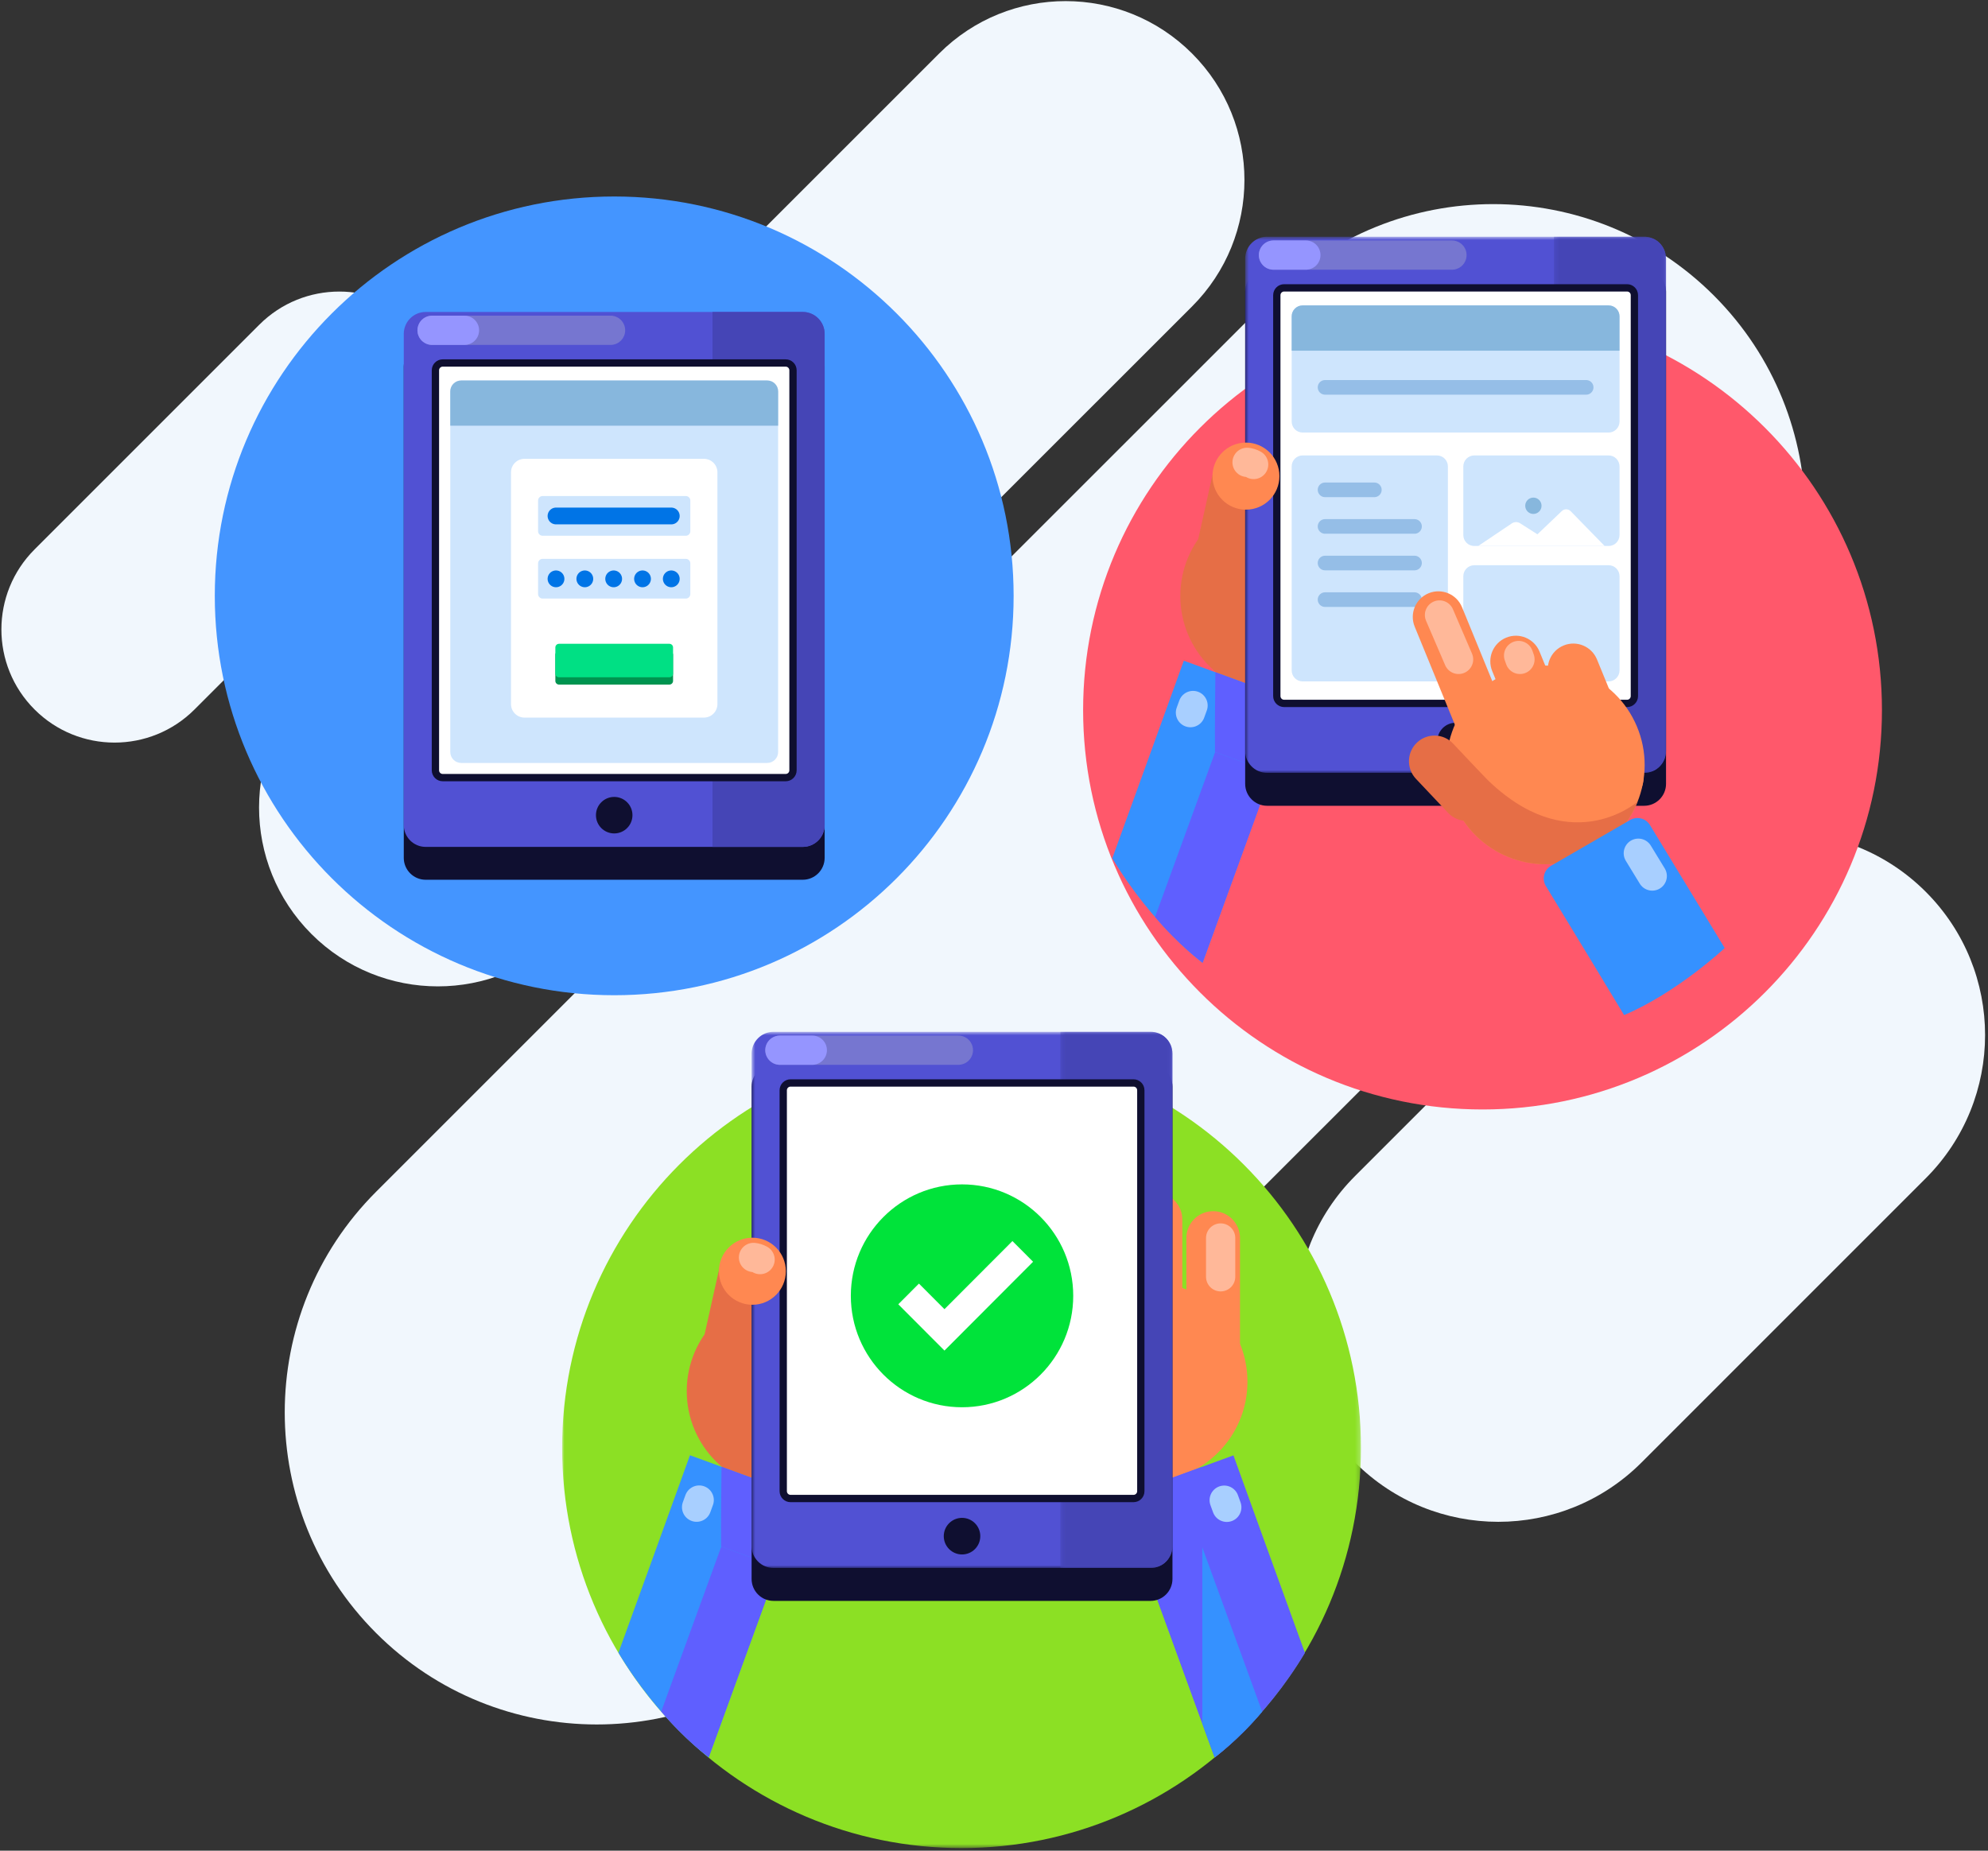 <?xml version="1.0" encoding="UTF-8"?>
<svg width="435px" height="405px" viewBox="0 0 435 405" version="1.1" xmlns="http://www.w3.org/2000/svg" xmlns:xlink="http://www.w3.org/1999/xlink">
    <rect x="0" y="0" width="435" height="405" fill="#333333" stroke="none"/>
    <!-- Generator: Sketch 53.2 (72643) - https://sketchapp.com -->
    <title>img-crear-y-hacer-clases</title>
    <desc>Created with Sketch.</desc>
    <defs>
        <polygon id="path-1" points="0 0.206 174.794 0.206 174.794 175.394 0 175.394"></polygon>
        <polygon id="path-3" points="0.706 0.764 92.797 0.764 92.797 118.094 0.706 118.094"></polygon>
        <polygon id="path-5" points="0.34 0.764 24.872 0.764 24.872 118.094 0.34 118.094"></polygon>
        <polygon id="path-7" points="0 0.206 174.794 0.206 174.794 175.394 0 175.394"></polygon>
        <polygon id="path-9" points="0.706 0.764 92.797 0.764 92.797 118.094 0.706 118.094"></polygon>
        <polygon id="path-11" points="0.34 0.764 24.872 0.764 24.872 118.094 0.34 118.094"></polygon>
    </defs>
    <g id="Page-1" stroke="none" stroke-width="1" fill="none" fill-rule="evenodd">
        <g id="Desktop-HD-15-NOV-Copy-2" transform="translate(-185, -4815)">
            <g id="Crear-y-hacer-clases" transform="translate(121, 4283)">
                <g id="img-crear-y-hacer-clases" transform="translate(54, 516)">
                    <g>
                        <g id="Group-18" fill="#F1F7FD">
                            <path d="M174.481,-12.202 L174.481,-12.202 C196.088,-12.211 213.611,5.297 213.62,26.903 C213.62,26.908 213.62,26.912 213.62,26.917 L213.636,221.151 C213.638,242.767 196.12,260.294 174.504,260.303 L174.504,260.303 C152.897,260.312 135.374,242.804 135.365,221.198 C135.365,221.193 135.365,221.189 135.365,221.184 L135.349,26.95 C135.347,5.334 152.865,-12.193 174.481,-12.202 Z" id="Rectangle-Copy-5" transform="translate(174.493, 124.05) scale(-1, 1) rotate(-45) translate(-174.493, -124.05) "></path>
                            <path d="M59.654,69.622 L59.654,69.622 C73.325,69.619 84.41,80.699 84.413,94.37 C84.413,94.372 84.413,94.374 84.413,94.376 L84.413,163.929 C84.413,177.603 73.329,188.69 59.654,188.693 L59.654,188.693 C45.983,188.696 34.898,177.616 34.895,163.944 C34.895,163.943 34.895,163.941 34.895,163.939 L34.895,94.386 C34.895,80.711 45.979,69.625 59.654,69.622 Z" id="Rectangle-Copy-12" transform="translate(59.654, 129.157) scale(-1, 1) rotate(-45) translate(-59.654, -129.157) "></path>
                            <path d="M238.645,20.049 L238.645,20.049 C276.349,20.036 306.924,50.591 306.936,88.294 C306.936,88.301 306.936,88.307 306.936,88.313 L306.952,365.691 C306.954,403.408 276.385,433.988 238.668,434.001 L238.668,434.001 C200.965,434.014 170.39,403.459 170.377,365.756 C170.377,365.75 170.377,365.743 170.377,365.737 L170.362,88.359 C170.36,50.642 200.928,20.062 238.645,20.049 Z" id="Rectangle-Copy-9" transform="translate(238.657, 227.025) scale(-1, 1) rotate(-45) translate(-238.657, -227.025) "></path>
                            <path d="M368.949,185.302 L368.949,185.302 C393.425,185.298 413.27,205.138 413.273,229.614 C413.273,229.617 413.273,229.62 413.273,229.623 L413.269,317.578 C413.268,342.06 393.422,361.907 368.94,361.91 L368.94,361.91 C344.463,361.914 324.619,342.074 324.615,317.598 C324.615,317.595 324.615,317.592 324.615,317.589 L324.62,229.634 C324.621,205.152 344.466,185.305 368.949,185.302 Z" id="Rectangle-Copy-10" transform="translate(368.944, 273.606) scale(-1, 1) rotate(-45) translate(-368.944, -273.606) "></path>
                        </g>
                        <g id="img-registro" transform="translate(57, 59)">
                            <path d="M87.397,174.794 C39.129,174.794 9.9475983e-14,135.665 9.9475983e-14,87.397 C9.9475983e-14,39.13 39.129,9.9475983e-14 87.397,9.9475983e-14 C135.665,9.9475983e-14 174.794,39.13 174.794,87.397 C174.794,135.665 135.665,174.794 87.397,174.794 Z" id="Fill-1" fill="#4495FF"></path>
                            <g id="img-planificacion-registro" transform="translate(40.753, 24.772)">
                                <path d="M87.895,124.754 L5.392,124.754 C2.744,124.754 0.598,122.607 0.598,119.96 L0.598,12.483 C0.598,9.835 2.744,7.688 5.392,7.688 L87.895,7.688 C90.543,7.688 92.689,9.835 92.689,12.483 L92.689,119.96 C92.689,122.607 90.543,124.754 87.895,124.754" id="Fill-7" fill="#0F0F30"></path>
                                <path d="M87.895,117.563 L5.392,117.563 C2.744,117.563 0.598,115.415 0.598,112.768 L0.598,5.291 C0.598,2.643 2.744,0.496 5.392,0.496 L87.895,0.496 C90.543,0.496 92.689,2.643 92.689,5.291 L92.689,112.768 C92.689,115.415 90.543,117.563 87.895,117.563" id="Fill-9" fill="#5151D3"></path>
                                <path d="M50.639,110.62 C50.639,112.828 48.851,114.616 46.643,114.616 C44.437,114.616 42.648,112.828 42.648,110.62 C42.648,108.413 44.437,106.625 46.643,106.625 C48.851,106.625 50.639,108.413 50.639,110.62" id="Fill-11" fill="#0F0F30"></path>
                                <path d="M6.791,4.51 L45.844,4.51" id="Stroke-13" stroke="#7676D0" stroke-width="6.4" stroke-linecap="round"></path>
                                <path d="M92.687,5.291 L92.687,112.768 C92.687,115.413 90.545,117.563 87.892,117.563 L68.155,117.563 L68.155,0.496 L87.892,0.496 C90.545,0.496 92.687,2.645 92.687,5.291" id="Fill-15" fill="#4545B6"></path>
                                <path d="M9.121,102.4 C8.239,102.4 7.523,101.683 7.523,100.802 L7.523,13.263 C7.523,12.382 8.239,11.665 9.121,11.665 L84.167,11.665 C85.048,11.665 85.765,12.382 85.765,13.263 L85.765,100.802 C85.765,101.683 85.048,102.4 84.167,102.4 L9.121,102.4 Z" id="Fill-17" fill="#FFFFFF"></path>
                                <path d="M84.166,10.866 L9.121,10.866 C7.797,10.866 6.724,11.94 6.724,13.263 L6.724,100.802 C6.724,102.126 7.797,103.199 9.121,103.199 L84.166,103.199 C85.49,103.199 86.563,102.126 86.563,100.802 L86.563,13.263 C86.563,11.94 85.49,10.866 84.166,10.866 M84.166,12.464 C84.607,12.464 84.965,12.823 84.965,13.263 L84.965,100.802 C84.965,101.243 84.607,101.601 84.166,101.601 L9.121,101.601 C8.68,101.601 8.322,101.243 8.322,100.802 L8.322,13.263 C8.322,12.823 8.68,12.464 9.121,12.464 L84.166,12.464" id="Fill-19" fill="#0F0F30"></path>
                                <path d="M80.116,99.193 L13.171,99.193 C11.847,99.193 10.774,98.119 10.774,96.796 L10.774,17.891 C10.774,16.567 11.847,15.493 13.171,15.493 L80.116,15.493 C81.44,15.493 82.513,16.567 82.513,17.891 L82.513,96.796 C82.513,98.119 81.44,99.193 80.116,99.193" id="Fill-21" fill="#CEE5FD"></path>
                                <path d="M82.515,17.892 L82.515,25.387 L10.773,25.387 L10.773,17.892 C10.773,16.566 11.843,15.495 13.17,15.495 L80.117,15.495 C81.444,15.495 82.515,16.566 82.515,17.892" id="Fill-23" fill="#87B7DD"></path>
                                <path d="M6.791,4.51 L13.881,4.51" id="Stroke-25" stroke="#9595FF" stroke-width="6.4" stroke-linecap="round"></path>
                                <path d="M66.274,89.267 L27.013,89.267 C25.383,89.267 24.061,87.945 24.061,86.314 L24.061,35.586 C24.061,33.956 25.383,32.634 27.013,32.634 L66.274,32.634 C67.905,32.634 69.227,33.956 69.227,35.586 L69.227,86.314 C69.227,87.945 67.905,89.267 66.274,89.267" id="Fill-27" fill="#FFFFFF"></path>
                                <path d="M62.308,49.472 L30.979,49.472 C30.43,49.472 29.986,49.027 29.986,48.479 L29.986,41.77 C29.986,41.222 30.43,40.777 30.979,40.777 L62.308,40.777 C62.857,40.777 63.301,41.222 63.301,41.77 L63.301,48.479 C63.301,49.027 62.857,49.472 62.308,49.472" id="Fill-29" fill="#CEE5FD"></path>
                                <path d="M62.308,63.219 L30.979,63.219 C30.43,63.219 29.986,62.774 29.986,62.226 L29.986,55.518 C29.986,54.969 30.43,54.523 30.979,54.523 L62.308,54.523 C62.857,54.523 63.301,54.969 63.301,55.518 L63.301,62.226 C63.301,62.774 62.857,63.219 62.308,63.219" id="Fill-31" fill="#CEE5FD"></path>
                                <path d="M58.72,82.041 L34.567,82.041 C34.124,82.041 33.765,81.682 33.765,81.239 L33.765,75.515 C33.765,75.073 34.124,74.714 34.567,74.714 L58.72,74.714 C59.163,74.714 59.521,75.073 59.521,75.515 L59.521,81.239 C59.521,81.682 59.163,82.041 58.72,82.041" id="Fill-33" fill="#009450"></path>
                                <path d="M58.72,80.442 L34.567,80.442 C34.124,80.442 33.765,80.084 33.765,79.641 L33.765,73.917 C33.765,73.474 34.124,73.116 34.567,73.116 L58.72,73.116 C59.163,73.116 59.521,73.474 59.521,73.917 L59.521,79.641 C59.521,80.084 59.163,80.442 58.72,80.442" id="Fill-35" fill="#00E084"></path>
                                <path d="M33.908,45.144 L59.132,45.144" id="Stroke-37" stroke="#0074E6" stroke-width="3.673" stroke-linecap="round"></path>
                                <path d="M33.908,58.902 L33.908,58.902" id="Stroke-39" stroke="#0074E6" stroke-width="3.673" stroke-linecap="round"></path>
                                <path d="M40.214,58.902 L55.979,58.902" id="Stroke-41" stroke="#0074E6" stroke-width="3.673" stroke-linecap="round" stroke-dasharray="0,6.313"></path>
                                <path d="M59.132,58.902 L59.132,58.902" id="Stroke-43" stroke="#0074E6" stroke-width="3.673" stroke-linecap="round"></path>
                            </g>
                        </g>
                        <g id="img-configuracion" transform="translate(241, 67)">
                            <path d="M93.397,191.794 C45.129,191.794 6,152.665 6,104.397 C6,56.13 45.129,17 93.397,17 C141.665,17 180.794,56.13 180.794,104.397 C180.794,152.665 141.665,191.794 93.397,191.794 Z" id="Fill-1" fill="#FF586B"></path>
                            <g id="img-planificacion-configuracion">
                                <g id="Group-3" transform="translate(0, 4.041)">
                                    <mask id="mask-2" fill="white">
                                        <use xlink:href="#path-1"></use>
                                    </mask>
                                    <g id="Clip-2"></g>
                                </g>
                                <path d="M70.524,79.43 C70.524,91.401 60.841,101.107 48.896,101.107 C36.951,101.107 27.268,91.401 27.268,79.43 C27.268,67.458 36.951,57.754 48.896,57.754 C60.841,57.754 70.524,67.458 70.524,79.43" id="Fill-4" fill="#E66E46"></path>
                                <polygon id="Fill-6" fill="#E66E46" points="34.522 51.986 31.177 66.997 41.459 64.071 41.459 57.753"></polygon>
                                <path d="M52.821,102.652 L28.033,93.584 C28.033,93.584 13.235,134.549 12.383,136.811 C21.286,151.688 32.136,159.706 32.136,159.706 L52.821,102.652 Z" id="Fill-8" fill="#3591FF"></path>
                                <path d="M53.24,102.808 L34.941,96.114 C34.893,101.988 34.801,107.777 34.857,113.561 L47.624,118.231 C48.453,118.534 49.37,118.107 49.673,117.275 L54.194,104.862 C54.497,104.03 54.07,103.112 53.24,102.808" id="Fill-10" fill="#5F5FFF"></path>
                                <path d="M47.285,118.107 L34.891,113.573 C34.891,113.573 22.608,147.308 21.747,149.664 C26.904,155.851 32.15,159.67 32.15,159.67 L47.285,118.107 Z" id="Fill-12" fill="#5F5FFF"></path>
                                <path d="M30.054,103.392 L29.487,104.953" id="Stroke-14" stroke="#A8CFFF" stroke-width="6.4" stroke-linecap="round"></path>
                                <path d="M128.756,125.338 L46.254,125.338 C43.605,125.338 41.459,123.186 41.459,120.533 L41.459,12.814 C41.459,10.161 43.605,8.009 46.254,8.009 L128.756,8.009 C131.403,8.009 133.551,10.161 133.551,12.814 L133.551,120.533 C133.551,123.186 131.403,125.338 128.756,125.338" id="Fill-16" fill="#0F0F30"></path>
                                <g id="Group-20" transform="translate(40.753, 0.037)">
                                    <mask id="mask-4" fill="white">
                                        <use xlink:href="#path-3"></use>
                                    </mask>
                                    <g id="Clip-19"></g>
                                    <path d="M88.003,118.094 L5.5,118.094 C2.852,118.094 0.706,115.942 0.706,113.288 L0.706,5.569 C0.706,2.916 2.852,0.764 5.5,0.764 L88.003,0.764 C90.65,0.764 92.797,2.916 92.797,5.569 L92.797,113.288 C92.797,115.942 90.65,118.094 88.003,118.094" id="Fill-18" fill="#5151D3" mask="url(#mask-4)"></path>
                                </g>
                                <path d="M91.5,111.173 C91.5,113.384 89.711,115.177 87.505,115.177 C85.298,115.177 83.509,113.384 83.509,111.173 C83.509,108.961 85.298,107.168 87.505,107.168 C89.711,107.168 91.5,108.961 91.5,111.173" id="Fill-21" fill="#0F0F30"></path>
                                <path d="M47.652,4.823 L86.706,4.823" id="Stroke-23" stroke="#7676D0" stroke-width="6.4" stroke-linecap="round"></path>
                                <g id="Group-27" transform="translate(108.676, 0.037)">
                                    <mask id="mask-6" fill="white">
                                        <use xlink:href="#path-5"></use>
                                    </mask>
                                    <g id="Clip-26"></g>
                                    <path d="M24.872,5.569 L24.872,113.288 C24.872,115.939 22.731,118.094 20.078,118.094 L0.34,118.094 L0.34,0.764 L20.078,0.764 C22.731,0.764 24.872,2.918 24.872,5.569" id="Fill-25" fill="#4545B6" mask="url(#mask-6)"></path>
                                </g>
                                <path d="M49.982,102.934 C49.1,102.934 48.383,102.216 48.383,101.332 L48.383,13.596 C48.383,12.713 49.1,11.994 49.982,11.994 L125.028,11.994 C125.909,11.994 126.626,12.713 126.626,13.596 L126.626,101.332 C126.626,102.216 125.909,102.934 125.028,102.934 L49.982,102.934 Z" id="Fill-28" fill="#FFFFFF"></path>
                                <path d="M125.028,11.194 L49.981,11.194 C48.658,11.194 47.584,12.269 47.584,13.596 L47.584,101.332 C47.584,102.659 48.658,103.735 49.981,103.735 L125.028,103.735 C126.352,103.735 127.425,102.659 127.425,101.332 L127.425,13.596 C127.425,12.269 126.352,11.194 125.028,11.194 M125.028,12.795 C125.468,12.795 125.827,13.154 125.827,13.596 L125.827,101.332 C125.827,101.774 125.468,102.133 125.028,102.133 L49.981,102.133 C49.541,102.133 49.182,101.774 49.182,101.332 L49.182,13.596 C49.182,13.154 49.541,12.795 49.981,12.795 L125.028,12.795" id="Fill-30" fill="#0F0F30"></path>
                                <path d="M120.977,43.658 L54.032,43.658 C52.707,43.658 51.635,42.581 51.635,41.255 L51.635,18.234 C51.635,16.907 52.707,15.832 54.032,15.832 L120.977,15.832 C122.302,15.832 123.375,16.907 123.375,18.234 L123.375,41.255 C123.375,42.581 122.302,43.658 120.977,43.658" id="Fill-32" fill="#CEE5FD"></path>
                                <path d="M120.977,68.485 L91.589,68.485 C90.265,68.485 89.192,67.409 89.192,66.082 L89.192,51.071 C89.192,49.743 90.265,48.668 91.589,48.668 L120.977,48.668 C122.302,48.668 123.375,49.743 123.375,51.071 L123.375,66.082 C123.375,67.409 122.302,68.485 120.977,68.485" id="Fill-34" fill="#CEE5FD"></path>
                                <path d="M120.977,98.118 L91.589,98.118 C90.265,98.118 89.192,97.041 89.192,95.715 L89.192,75.097 C89.192,73.77 90.265,72.694 91.589,72.694 L120.977,72.694 C122.302,72.694 123.375,73.77 123.375,75.097 L123.375,95.715 C123.375,97.041 122.302,98.118 120.977,98.118" id="Fill-36" fill="#CEE5FD"></path>
                                <path d="M123.375,18.236 L123.375,25.748 L51.633,25.748 L51.633,18.236 C51.633,16.906 52.704,15.833 54.031,15.833 L120.978,15.833 C122.305,15.833 123.375,16.906 123.375,18.236" id="Fill-38" fill="#87B7DD"></path>
                                <path d="M47.652,4.823 L54.742,4.823" id="Stroke-40" stroke="#9595FF" stroke-width="6.4" stroke-linecap="round"></path>
                                <path d="M59.737,56.195 L70.524,56.195" id="Stroke-42" stroke="#95BEE7" stroke-width="3.2" stroke-linecap="round"></path>
                                <path d="M83.42,98.118 L54.032,98.118 C52.707,98.118 51.635,97.041 51.635,95.715 L51.635,51.071 C51.635,49.743 52.707,48.668 54.032,48.668 L83.42,48.668 C84.744,48.668 85.818,49.743 85.818,51.071 L85.818,95.715 C85.818,97.041 84.744,98.118 83.42,98.118" id="Fill-44" fill="#CEE5FD"></path>
                                <path d="M58.937,56.195 L69.725,56.195" id="Stroke-46" stroke="#95BEE7" stroke-width="3.2" stroke-linecap="round"></path>
                                <path d="M58.937,64.204 L78.515,64.204" id="Stroke-48" stroke="#95BEE7" stroke-width="3.2" stroke-linecap="round"></path>
                                <path d="M58.937,72.213 L78.515,72.213" id="Stroke-50" stroke="#95BEE7" stroke-width="3.2" stroke-linecap="round"></path>
                                <path d="M58.937,80.221 L78.515,80.221" id="Stroke-52" stroke="#95BEE7" stroke-width="3.2" stroke-linecap="round"></path>
                                <path d="M58.937,33.77 L116.072,33.77" id="Stroke-54" stroke="#95BEE7" stroke-width="3.2" stroke-linecap="round"></path>
                                <path d="M92.451,68.485 L120.115,68.485 L112.686,60.872 C112.161,60.334 111.303,60.316 110.757,60.832 C108.516,62.954 105.41,65.927 105.41,65.927 L101.621,63.515 C101.065,63.162 100.354,63.171 99.807,63.538 L92.451,68.485 Z" id="Fill-56" fill="#FFFFFF"></path>
                                <path d="M102.739,59.681 C102.739,60.669 103.538,61.47 104.523,61.47 C105.508,61.47 106.307,60.669 106.307,59.681 C106.307,58.695 105.508,57.894 104.523,57.894 C103.538,57.894 102.739,58.695 102.739,59.681" id="Fill-58" fill="#87B7DD"></path>
                                <path d="M116.577,135.985 C105.782,141.186 92.824,136.633 87.634,125.814 C82.444,114.995 86.987,102.008 97.782,96.806 C108.577,91.605 121.535,96.158 126.725,106.977 C131.914,117.796 127.371,130.784 116.577,135.985" id="Fill-60" fill="#FF8851"></path>
                                <path d="M93.988,119.177 C89.973,115.177 88.394,113.635 86.102,111.283 C84.962,115.99 85.376,121.107 87.634,125.814 C92.824,136.633 105.782,141.186 116.577,135.985 C121.69,133.521 125.398,129.309 127.335,124.409 C126.695,125.024 111.997,137.121 93.988,119.177" id="Fill-62" fill="#E66E46"></path>
                                <path d="M88.907,81.881 L99.601,107.987 C100.775,110.852 99.409,114.129 96.549,115.304 C93.691,116.481 90.422,115.112 89.248,112.247 L78.554,86.141 C77.38,83.275 78.747,79.999 81.606,78.823 C84.464,77.647 87.733,79.015 88.907,81.881" id="Fill-64" fill="#FF8851"></path>
                                <path d="M105.871,91.601 L115.63,115.424 C116.804,118.29 115.438,121.566 112.579,122.743 C109.72,123.919 106.451,122.55 105.278,119.684 L95.518,95.861 C94.344,92.995 95.711,89.719 98.569,88.543 C101.428,87.367 104.697,88.736 105.871,91.601" id="Fill-66" fill="#FF8851"></path>
                                <path d="M118.442,93.315 L128.201,117.138 C129.376,120.003 128.009,123.28 125.151,124.456 C122.292,125.633 119.023,124.263 117.849,121.398 L108.089,97.575 C106.916,94.709 108.282,91.433 111.14,90.257 C113.999,89.081 117.269,90.449 118.442,93.315" id="Fill-68" fill="#FF8851"></path>
                                <path d="M86.957,111.728 L93.988,119.177 C96.112,121.427 96.013,124.976 93.769,127.105 C91.523,129.234 87.982,129.135 85.858,126.886 L78.827,119.437 C76.703,117.186 76.802,113.637 79.046,111.509 C81.291,109.379 84.833,109.478 86.957,111.728" id="Fill-70" fill="#E66E46"></path>
                                <path d="M83.979,83.584 L88.156,93.303" id="Stroke-72" stroke="#FFB899" stroke-width="6.4" stroke-linecap="round"></path>
                                <path d="M101.289,92.452 L101.589,93.303" id="Stroke-74" stroke="#FFB899" stroke-width="6.4" stroke-linecap="round"></path>
                                <path d="M125.704,128.443 L108.39,138.463 C106.836,139.362 106.323,141.366 107.257,142.902 C111.64,150.111 123.063,168.911 124.373,171.143 C136.055,166.188 146.391,156.47 146.391,156.47 L130.032,129.552 C129.129,128.065 127.207,127.574 125.704,128.443" id="Fill-76" fill="#3591FF"></path>
                                <path d="M127.486,135.72 L130.532,140.707" id="Stroke-78" stroke="#A8CFFF" stroke-width="6.4" stroke-linecap="round"></path>
                                <path d="M48.952,53.195 C48.952,57.249 45.674,60.533 41.63,60.533 C37.587,60.533 34.309,57.249 34.309,53.195 C34.309,49.142 37.587,45.858 41.63,45.858 C45.674,45.858 48.952,49.142 48.952,53.195" id="Fill-80" fill="#FF8851"></path>
                                <path d="M41.875,50.178 C42.304,50.225 42.813,50.353 43.316,50.647" id="Stroke-82" stroke="#FFB899" stroke-width="6.4" stroke-linecap="round"></path>
                            </g>
                        </g>
                        <g id="img-clase-ok" transform="translate(133, 241)">
                            <g id="Group-3" transform="translate(0, 4.041)">
                                <mask id="mask-8" fill="white">
                                    <use xlink:href="#path-7"></use>
                                </mask>
                                <g id="Clip-2"></g>
                                <path d="M174.794,87.8 C174.794,136.177 135.665,175.394 87.397,175.394 C39.129,175.394 0,136.177 0,87.8 C0,39.424 39.129,0.206 87.397,0.206 C135.665,0.206 174.794,39.424 174.794,87.8" id="Fill-1" fill="#8CE024" mask="url(#mask-8)"></path>
                            </g>
                            <path d="M70.524,79.43 C70.524,91.401 60.841,101.107 48.896,101.107 C36.951,101.107 27.268,91.401 27.268,79.43 C27.268,67.458 36.951,57.754 48.896,57.754 C60.841,57.754 70.524,67.458 70.524,79.43" id="Fill-4" fill="#E66E46"></path>
                            <polygon id="Fill-6" fill="#E66E46" points="34.522 51.986 31.177 66.997 41.459 64.071 41.459 57.753"></polygon>
                            <path d="M52.759,102.53 L27.97,93.463 C27.97,93.463 13.173,134.427 12.321,136.69 C21.225,151.568 32.075,159.585 32.075,159.585 L52.759,102.53 Z" id="Fill-8" fill="#3591FF"></path>
                            <path d="M53.178,102.687 L34.878,95.993 C34.832,101.867 34.739,107.656 34.795,113.44 L47.562,118.11 C48.391,118.413 49.308,117.985 49.611,117.154 L54.132,104.74 C54.435,103.91 54.008,102.99 53.178,102.687" id="Fill-10" fill="#5F5FFF"></path>
                            <path d="M47.223,117.986 L34.829,113.452 C34.829,113.452 22.547,147.187 21.685,149.544 C26.843,155.73 32.087,159.549 32.087,159.549 L47.223,117.986 Z" id="Fill-12" fill="#5F5FFF"></path>
                            <path d="M29.993,103.271 L29.425,104.832" id="Stroke-14" stroke="#A8CFFF" stroke-width="6.4" stroke-linecap="round"></path>
                            <path d="M106.314,77.377 C106.314,65.298 116.084,55.505 128.137,55.505 C140.189,55.505 149.959,65.298 149.959,77.377 C149.959,89.457 140.189,99.249 128.137,99.249 C116.084,99.249 106.314,89.457 106.314,77.377" id="Fill-16" fill="#FF8851"></path>
                            <path d="M142.46,68.951 L142.46,45.921" id="Stroke-18" stroke="#FF8851" stroke-width="11.734" stroke-linecap="round"></path>
                            <path d="M129.836,61.964 L129.836,41.87" id="Stroke-20" stroke="#FF8851" stroke-width="11.734" stroke-linecap="round"></path>
                            <path d="M117.211,69.416 L117.211,46.386" id="Stroke-22" stroke="#FF8851" stroke-width="11.734" stroke-linecap="round"></path>
                            <path d="M110.902,84.166 L102.769,70.589" id="Stroke-24" stroke="#FF8851" stroke-width="11.734" stroke-linecap="round"></path>
                            <path d="M122.103,102.559 L146.892,93.491 C146.892,93.491 161.689,134.455 162.541,136.718 C153.638,151.596 142.788,159.613 142.788,159.613 L122.103,102.559 Z" id="Fill-26" fill="#5F5FFF"></path>
                            <path d="M121.684,102.715 L139.984,96.021 C140.031,101.895 140.124,107.684 140.068,113.468 L127.301,118.138 C126.471,118.441 125.554,118.014 125.251,117.182 L120.731,104.768 C120.428,103.938 120.855,103.019 121.684,102.715" id="Fill-28" fill="#5F5FFF"></path>
                            <path d="M127.639,118.014 L140.034,113.48 C140.034,113.48 152.316,147.215 153.177,149.572 C148.02,155.758 142.775,159.577 142.775,159.577 L127.639,118.014 Z" id="Fill-30" fill="#5F5FFF"></path>
                            <path d="M153.175,149.573 C148.021,155.756 142.779,159.576 142.779,159.576 L140.086,152.184 L140.086,113.637 C141.005,116.144 152.352,147.315 153.175,149.573" id="Fill-32" fill="#3591FF"></path>
                            <path d="M144.87,103.299 L145.437,104.86" id="Stroke-34" stroke="#A8CFFF" stroke-width="6.4" stroke-linecap="round"></path>
                            <path d="M128.756,125.338 L46.254,125.338 C43.605,125.338 41.459,123.186 41.459,120.533 L41.459,12.814 C41.459,10.161 43.605,8.009 46.254,8.009 L128.756,8.009 C131.403,8.009 133.551,10.161 133.551,12.814 L133.551,120.533 C133.551,123.186 131.403,125.338 128.756,125.338" id="Fill-36" fill="#0F0F30"></path>
                            <g id="Group-40" transform="translate(40.753, 0.037)">
                                <mask id="mask-10" fill="white">
                                    <use xlink:href="#path-9"></use>
                                </mask>
                                <g id="Clip-39"></g>
                                <path d="M88.003,118.094 L5.5,118.094 C2.852,118.094 0.706,115.942 0.706,113.288 L0.706,5.569 C0.706,2.916 2.852,0.764 5.5,0.764 L88.003,0.764 C90.65,0.764 92.797,2.916 92.797,5.569 L92.797,113.288 C92.797,115.942 90.65,118.094 88.003,118.094" id="Fill-38" fill="#5151D3" mask="url(#mask-10)"></path>
                            </g>
                            <path d="M91.5,111.173 C91.5,113.384 89.711,115.177 87.505,115.177 C85.298,115.177 83.509,113.384 83.509,111.173 C83.509,108.961 85.298,107.168 87.505,107.168 C89.711,107.168 91.5,108.961 91.5,111.173" id="Fill-41" fill="#0F0F30"></path>
                            <path d="M47.652,4.823 L86.706,4.823" id="Stroke-43" stroke="#7676D0" stroke-width="6.4" stroke-linecap="round"></path>
                            <g id="Group-47" transform="translate(108.676, 0.037)">
                                <mask id="mask-12" fill="white">
                                    <use xlink:href="#path-11"></use>
                                </mask>
                                <g id="Clip-46"></g>
                                <path d="M24.872,5.569 L24.872,113.288 C24.872,115.939 22.731,118.094 20.078,118.094 L0.34,118.094 L0.34,0.764 L20.078,0.764 C22.731,0.764 24.872,2.918 24.872,5.569" id="Fill-45" fill="#4545B6" mask="url(#mask-12)"></path>
                            </g>
                            <path d="M49.982,102.934 C49.1,102.934 48.383,102.216 48.383,101.332 L48.383,13.596 C48.383,12.713 49.1,11.994 49.982,11.994 L125.028,11.994 C125.909,11.994 126.626,12.713 126.626,13.596 L126.626,101.332 C126.626,102.216 125.909,102.934 125.028,102.934 L49.982,102.934 Z" id="Fill-48" fill="#FFFFFF"></path>
                            <path d="M125.028,11.194 L49.981,11.194 C48.658,11.194 47.584,12.269 47.584,13.596 L47.584,101.332 C47.584,102.659 48.658,103.735 49.981,103.735 L125.028,103.735 C126.352,103.735 127.425,102.659 127.425,101.332 L127.425,13.596 C127.425,12.269 126.352,11.194 125.028,11.194 M125.028,12.795 C125.468,12.795 125.827,13.154 125.827,13.596 L125.827,101.332 C125.827,101.774 125.468,102.133 125.028,102.133 L49.981,102.133 C49.541,102.133 49.182,101.774 49.182,101.332 L49.182,13.596 C49.182,13.154 49.541,12.795 49.981,12.795 L125.028,12.795" id="Fill-50" fill="#0F0F30"></path>
                            <path d="M47.652,4.823 L54.742,4.823" id="Stroke-52" stroke="#9595FF" stroke-width="6.4" stroke-linecap="round"></path>
                            <path d="M48.952,53.195 C48.952,57.249 45.674,60.533 41.63,60.533 C37.587,60.533 34.309,57.249 34.309,53.195 C34.309,49.142 37.587,45.858 41.63,45.858 C45.674,45.858 48.952,49.142 48.952,53.195" id="Fill-54" fill="#FF8851"></path>
                            <path d="M41.875,50.178 C42.304,50.225 42.813,50.353 43.316,50.647" id="Stroke-56" stroke="#FFB899" stroke-width="6.4" stroke-linecap="round"></path>
                            <path d="M111.836,58.576 C111.836,72.044 100.942,82.963 87.505,82.963 C74.067,82.963 63.173,72.044 63.173,58.576 C63.173,45.108 74.067,34.19 87.505,34.19 C100.942,34.19 111.836,45.108 111.836,58.576" id="Fill-58" fill="#00E33A"></path>
                            <polygon id="Fill-60" fill="#FFFFFF" points="83.66 70.56 73.555 60.432 78.075 55.901 83.66 61.499 98.533 46.593 103.053 51.122"></polygon>
                            <path d="M144.093,45.921 L144.093,54.411" id="Stroke-62" stroke="#FFB899" stroke-width="6.4" stroke-linecap="round"></path>
                        </g>
                    </g>
                </g>
            </g>
        </g>
    </g>
</svg>